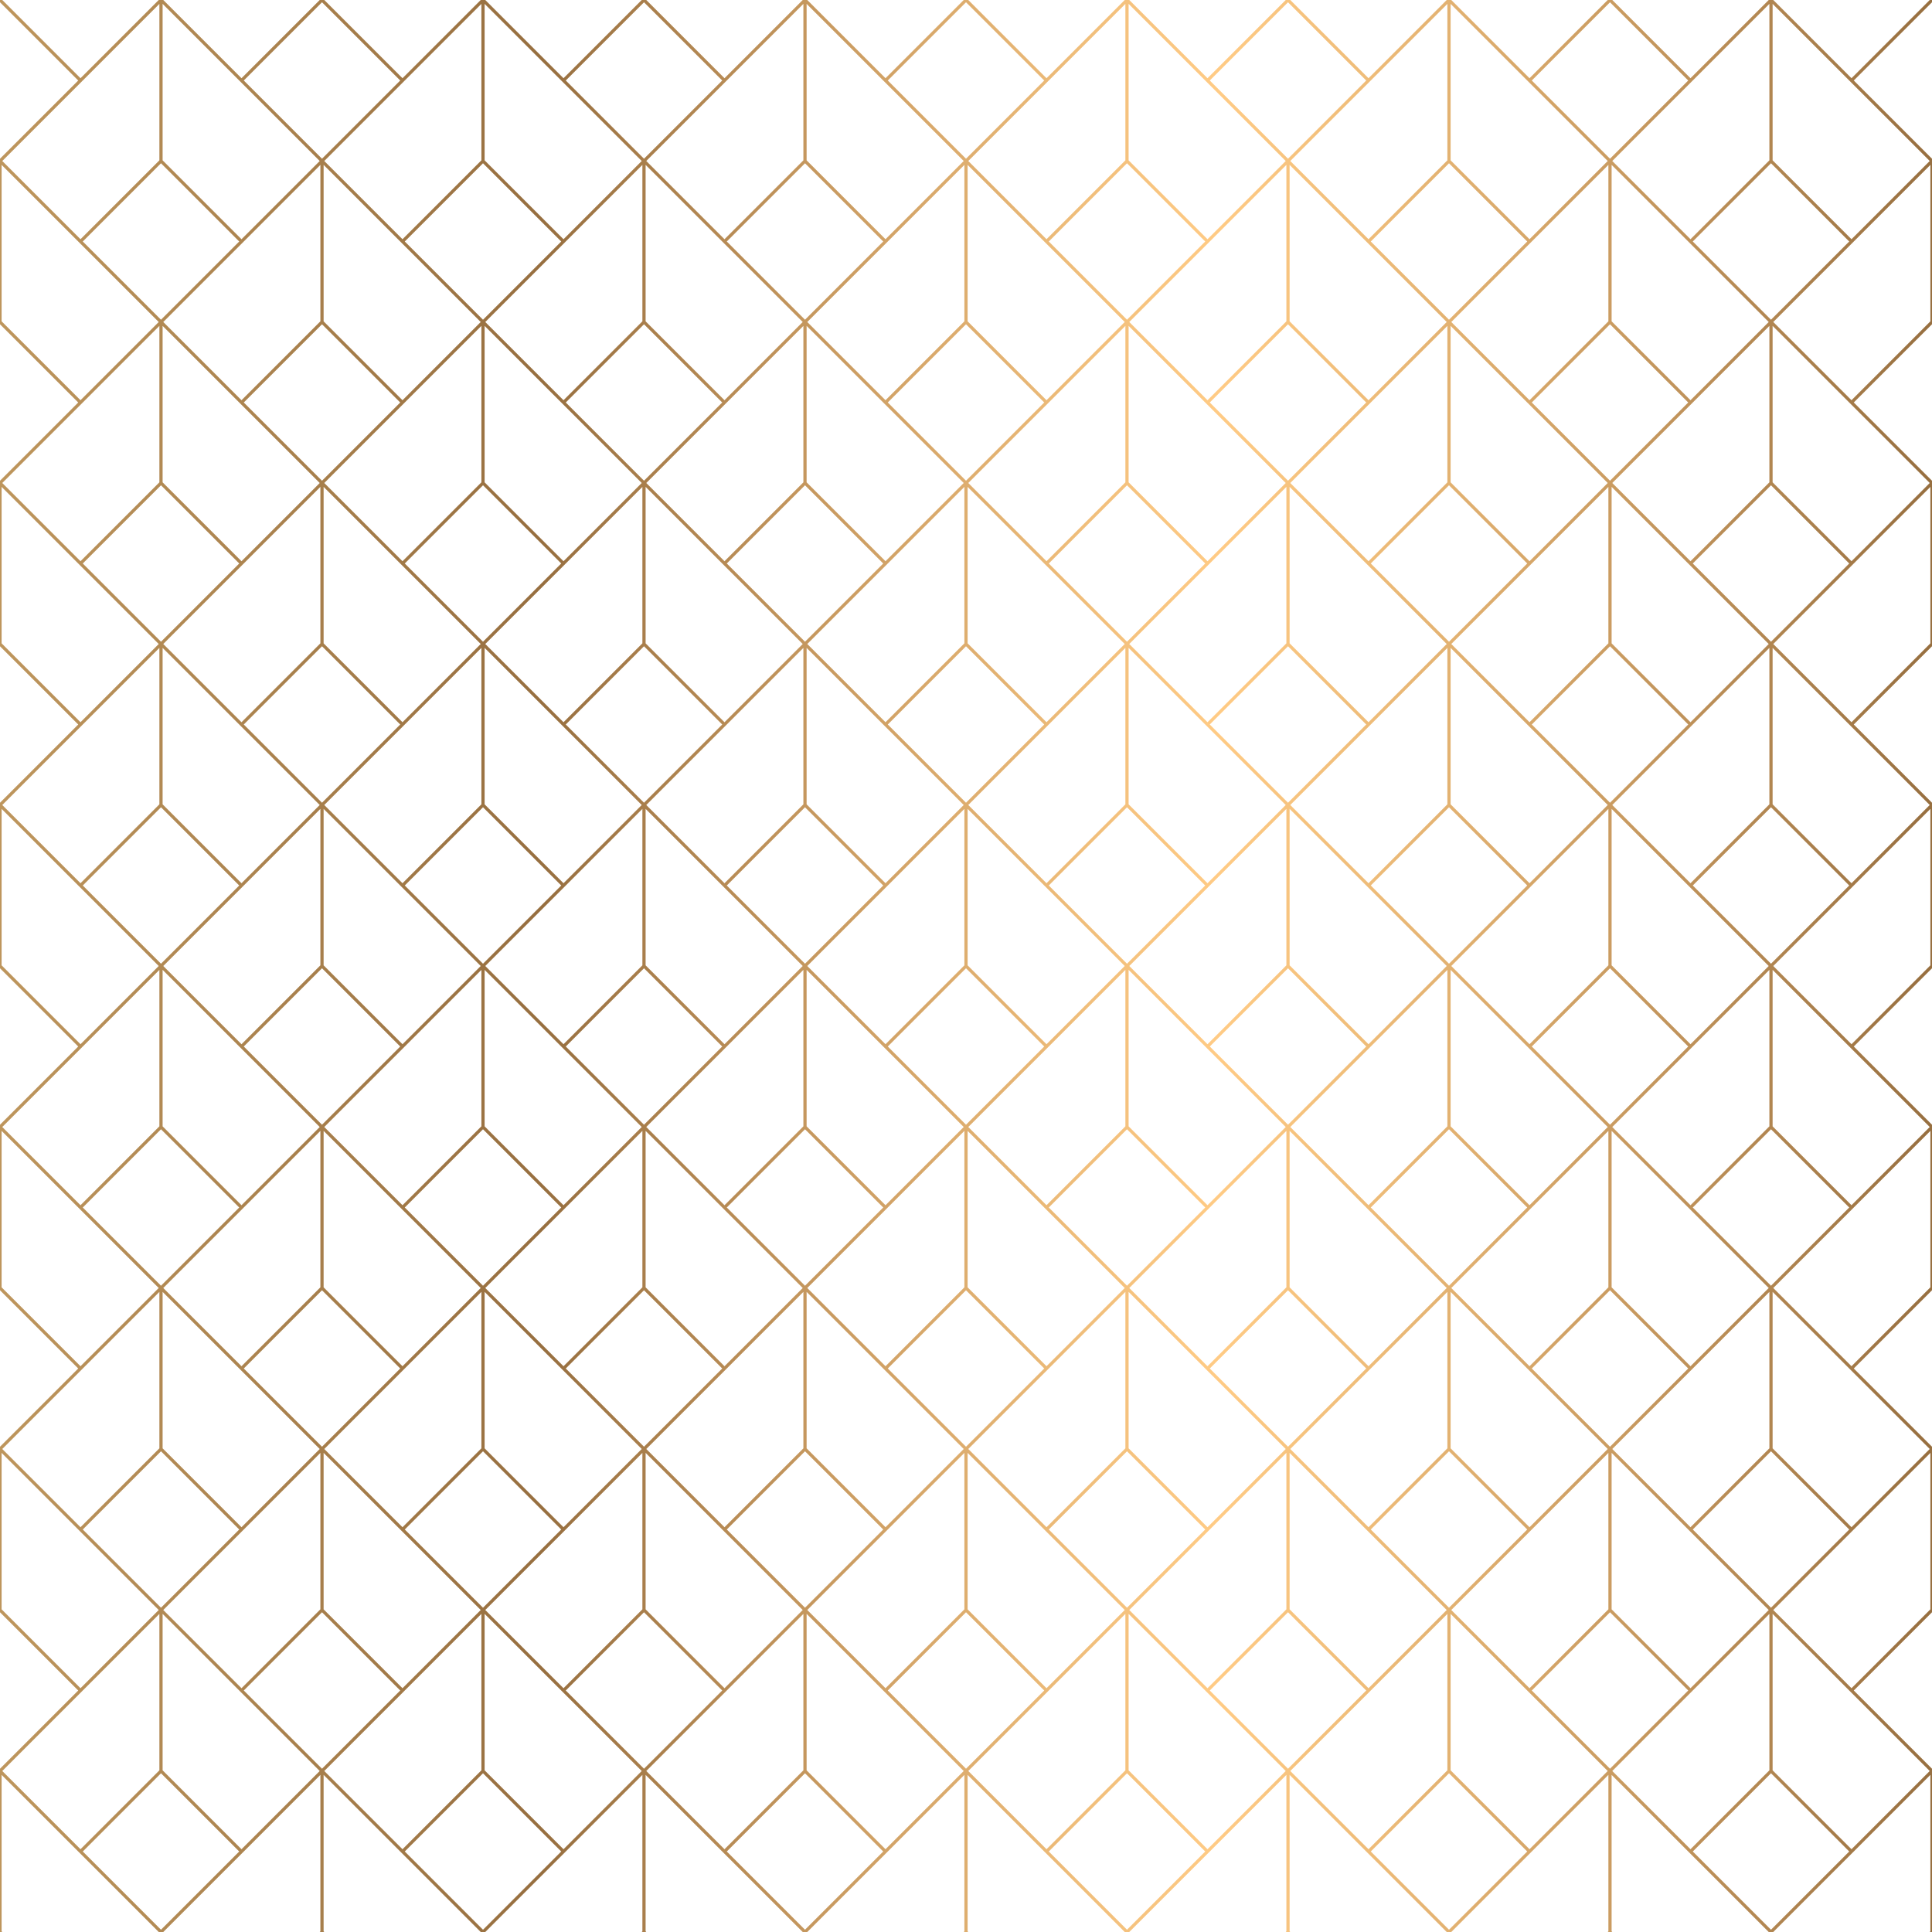 <svg id="Ñëîé_2" data-name="Ñëîé 2" xmlns="http://www.w3.org/2000/svg" xmlns:xlink="http://www.w3.org/1999/xlink" viewBox="0 0 1200 1200"><defs><style>.cls-1{fill:url(#Áåçûìÿííûé_ãðàäèåíò_31);}</style><linearGradient id="Áåçûìÿííûé_ãðàäèåíò_31" y1="600" x2="1200" y2="600" gradientUnits="userSpaceOnUse"><stop offset="0" stop-color="#be965d"/><stop offset="0.28" stop-color="#976f40"/><stop offset="0.43" stop-color="#c99b61"/><stop offset="0.56" stop-color="#f0be7b"/><stop offset="0.63" stop-color="#ffcb85"/><stop offset="0.71" stop-color="#eebc79"/><stop offset="0.87" stop-color="#c0935b"/><stop offset="1" stop-color="#976f40"/></linearGradient></defs><path class="cls-1" d="M1200,0h-1.41L1150,48.59,1101.41,0h-2.82L1050,48.59,1001.41,0h-2.82L950,48.59,901.41,0h-2.82L850,48.59,801.41,0h-2.82L750,48.59,701.41,0h-2.82L650,48.59,601.41,0h-2.82L550,48.59,501.41,0h-2.82L450,48.59,401.41,0h-2.82L350,48.59,301.41,0h-2.82L250,48.59,201.41,0h-2.82L150,48.59,101.41,0H98.59L50,48.59,1.41,0H0V1.41L48.59,50,0,98.59V201.41L48.59,250,0,298.59V401.41L48.59,450,0,498.59V601.41L48.59,650,0,698.59V801.41L48.59,850,0,898.59v102.82L48.59,1050,0,1098.59V1200H1.41l-.41-.41v-97.18L48.59,1150l50,50h2.82l50-50L199,1102.41v97.18l-.41.41h2.82l-.41-.41v-97.18L248.59,1150l50,50h2.82l50-50L399,1102.41v97.18l-.41.41h2.82l-.41-.41v-97.18L448.59,1150l50,50h2.82l50-50L599,1102.41v97.18l-.41.41h2.82l-.41-.41v-97.18L648.59,1150l50,50h2.82l50-50L799,1102.41v97.18l-.41.41h2.82l-.41-.41v-97.18L848.59,1150l50,50h2.82l50-50L999,1102.41v97.18l-.41.41h2.82l-.41-.41v-97.18l47.59,47.59,50,50h2.82l50-50,47.59-47.59v97.18l-.41.41H1200V1098.59L1151.41,1050l48.59-48.59V898.59L1151.41,850,1200,801.41V698.59L1151.41,650,1200,601.41V498.59L1151.41,450,1200,401.41V298.59L1151.41,250,1200,201.41V98.59L1151.41,50,1200,1.41ZM1050,848.59l-49-49V702.41L1048.59,750l50,50Zm49-46.18v97.18l-49,49L1001.41,900l50-50ZM101.41,800l50-50L199,702.41v97.18l-49,49Zm97.18,100L150,948.59l-49-49V802.41L148.59,850ZM901.41,600l50-50L999,502.41v97.18l-49,49Zm97.18,100L950,748.59l-49-49V602.41L948.59,650ZM999,399.59l-49,49L901.41,400l50-50L999,302.41Zm1,1.82L1048.59,450,1000,498.59,951.41,450ZM948.59,450l50,50L950,548.59l-49-49V402.41Zm0,100L900,598.59,851.41,550,900,501.41ZM851.41,650,899,602.41v97.18l-49,49L801.41,700ZM850,648.59l-49-49V502.41L848.59,550l50,50Zm49-149-49,49L801.41,500l50-50L899,402.41Zm-49-51-49-49V302.41L848.59,350l50,50ZM848.59,450,800,498.59,751.41,450,800,401.41ZM701.41,600l50-50L799,502.41v97.18l-49,49Zm97.18,100L750,748.59l-49-49V602.41L748.59,650ZM799,399.59l-49,49L701.41,400l50-50L799,302.41ZM748.59,450l50,50L750,548.59l-49-49V402.41Zm0,100L700,598.59,651.41,550,700,501.41ZM651.41,650,699,602.41v97.18l-49,49L601.41,700ZM650,648.59l-49-49V502.41L648.59,550l50,50Zm49-149-49,49L601.41,500l50-50L699,402.41Zm-49-51-49-49V302.41L648.59,350l50,50ZM648.59,450,600,498.59,551.41,450,600,401.41ZM501.41,600l50-50L599,502.41v97.18l-49,49Zm97.18,100L550,748.59l-49-49V602.41L548.59,650ZM599,399.59l-49,49L501.41,400l50-50L599,302.41ZM548.59,450l50,50L550,548.59l-49-49V402.41Zm0,100L500,598.59,451.41,550,500,501.41ZM451.41,650,499,602.41v97.18l-49,49L401.41,700ZM450,648.59l-49-49V502.41L448.59,550l50,50Zm49-149-49,49L401.41,500l50-50L499,402.41Zm-49-51-49-49V302.41L448.59,350l50,50ZM448.59,450,400,498.59,351.41,450,400,401.41ZM301.41,600l50-50L399,502.41v97.18l-49,49Zm97.18,100L350,748.59l-49-49V602.41L348.59,650ZM399,399.59l-49,49L301.41,400l50-50L399,302.41ZM348.59,450l50,50L350,548.59l-49-49V402.41Zm0,100L300,598.59,251.41,550,300,501.41ZM251.41,650,299,602.41v97.18l-49,49L201.41,700ZM250,648.59l-49-49V502.41L248.59,550l50,50Zm49-149-49,49L201.41,500l50-50L299,402.41Zm-49-51-49-49V302.41L248.59,350l50,50ZM248.59,450,200,498.59,151.41,450,200,401.41ZM199,399.59l-49,49L101.41,400l50-50L199,302.41ZM148.59,450l50,50L150,548.59l-49-49V402.41Zm2.82,100L199,502.41v97.18l-49,49L101.41,600Zm-2.82,100,50,50L150,748.59l-49-49V602.41Zm2.82,0L200,601.41,248.59,650,200,698.59ZM201,702.41,248.59,750l50,50L250,848.59l-49-49ZM251.41,850,299,802.41v97.18l-49,49L201.41,900Zm0-100L300,701.41,348.59,750,300,798.59ZM301,802.41,348.59,850l50,50L350,948.59l-49-49Zm.41-2.41,50-50L399,702.41v97.18l-49,49Zm50-150L400,601.41,448.59,650,400,698.59ZM401,702.41,448.59,750l50,50L450,848.59l-49-49ZM451.41,850,499,802.41v97.18l-49,49L401.41,900Zm0-100L500,701.41,548.59,750,500,798.59ZM501,802.41,548.59,850l50,50L550,948.59l-49-49Zm.41-2.41,50-50L599,702.41v97.18l-49,49Zm50-150L600,601.41,648.59,650,600,698.59ZM601,702.41,648.59,750l50,50L650,848.59l-49-49ZM651.41,850,699,802.41v97.18l-49,49L601.41,900Zm0-100L700,701.41,748.59,750,700,798.59ZM701,802.41,748.59,850l50,50L750,948.59l-49-49Zm.41-2.41,50-50L799,702.41v97.18l-49,49Zm50-150L800,601.41,848.59,650,800,698.59ZM801,702.41,848.59,750l50,50L850,848.59l-49-49ZM851.41,850,899,802.41v97.18l-49,49L801.41,900Zm0-100L900,701.41,948.59,750,900,798.59ZM901,802.41,948.59,850l50,50L950,948.59l-49-49Zm.41-2.41,50-50L999,702.41v97.18l-49,49Zm50-150L1000,601.41,1048.59,650,1000,698.59Zm50,50,50-50L1099,602.41v97.18l-49,49ZM1050,648.59l-49-49V502.41L1048.59,550l50,50ZM1001.41,500l50-50L1099,402.41v97.18l-49,49ZM1050,448.59l-49-49V302.41L1048.59,350l50,50ZM1001.41,300l50-50L1099,202.41v97.18l-49,49ZM1050,248.59l-49-49V102.41L1048.59,150l50,50Zm-1.41,1.41L1000,298.59,951.41,250,1000,201.41ZM999,199.59l-49,49L901.41,200l50-50L999,102.41ZM948.59,250l50,50L950,348.59l-49-49V202.41Zm0,100L900,398.59,851.41,350,900,301.41ZM899,299.59l-49,49L801.41,300l50-50L899,202.41Zm-49-51-49-49V102.41L848.59,150l50,50ZM848.59,250,800,298.59,751.41,250,800,201.41ZM799,199.59l-49,49L701.41,200l50-50L799,102.41ZM748.59,250l50,50L750,348.59l-49-49V202.41Zm0,100L700,398.59,651.41,350,700,301.41ZM699,299.59l-49,49L601.41,300l50-50L699,202.41Zm-49-51-49-49V102.41L648.59,150l50,50ZM648.59,250,600,298.59,551.41,250,600,201.41ZM599,199.59l-49,49L501.41,200l50-50L599,102.41ZM548.59,250l50,50L550,348.59l-49-49V202.41Zm0,100L500,398.59,451.41,350,500,301.41ZM499,299.59l-49,49L401.41,300l50-50L499,202.41Zm-49-51-49-49V102.41L448.59,150l50,50ZM448.59,250,400,298.59,351.41,250,400,201.41ZM399,199.59l-49,49L301.41,200l50-50L399,102.41ZM348.59,250l50,50L350,348.59l-49-49V202.41Zm0,100L300,398.59,251.41,350,300,301.41ZM299,299.59l-49,49L201.41,300l50-50L299,202.41Zm-49-51-49-49V102.41L248.59,150l50,50ZM248.59,250,200,298.59,151.41,250,200,201.41ZM199,199.59l-49,49L101.41,200l50-50L199,102.41ZM148.59,250l50,50L150,348.59l-49-49V202.41Zm0,100L100,398.59,51.41,350,100,301.41Zm0,200L100,598.59,51.41,550,100,501.41Zm0,200L100,798.59,51.41,750,100,701.41Zm0,200L100,998.59,51.41,950,100,901.41Zm2.82,0L199,902.41v97.18l-49,49L101.41,1000Zm0-100L200,801.41,248.59,850,200,898.59ZM201,902.41,248.59,950l50,50L250,1048.59l-49-49ZM251.41,950,300,901.41,348.59,950,300,998.59Zm100,0L399,902.41v97.18l-49,49L301.41,1000Zm0-100L400,801.41,448.59,850,400,898.59ZM401,902.41,448.59,950l50,50L450,1048.59l-49-49ZM451.41,950,500,901.41,548.59,950,500,998.59Zm100,0L599,902.41v97.18l-49,49L501.41,1000Zm0-100L600,801.41,648.59,850,600,898.59ZM601,902.41,648.59,950l50,50L650,1048.59l-49-49ZM651.41,950,700,901.41,748.59,950,700,998.59Zm100,0L799,902.41v97.18l-49,49L701.41,1000Zm0-100L800,801.41,848.59,850,800,898.59ZM801,902.41,848.59,950l50,50L850,1048.59l-49-49ZM851.41,950,900,901.41,948.59,950,900,998.59Zm100,0L999,902.41v97.18l-49,49L901.41,1000Zm0-100L1000,801.41,1048.59,850,1000,898.59ZM1001,902.41,1048.59,950l50,50L1050,1048.59l-49-49ZM1051.41,950,1100,901.41,1148.59,950,1100,998.59Zm0-200L1100,701.41,1148.59,750,1100,798.59Zm0-200L1100,501.41,1148.59,550,1100,598.59Zm0-200L1100,301.41,1148.59,350,1100,398.59Zm0-200L1100,101.41,1148.59,150,1100,198.59Zm0-100L1099,2.41V99.59l-49,49L1001.41,100ZM1000,1.41,1048.59,50,1000,98.59,951.41,50Zm-99,1L948.59,50l50,50L950,148.59l-49-49ZM948.59,150,900,198.59,851.41,150,900,101.41ZM851.41,50,899,2.41V99.59l-49,49L801.41,100ZM800,1.41,848.59,50,800,98.59,751.41,50Zm-99,1L748.59,50l50,50L750,148.59l-49-49ZM748.59,150,700,198.59,651.41,150,700,101.41ZM651.41,50,699,2.41V99.59l-49,49L601.41,100ZM600,1.41,648.59,50,600,98.59,551.41,50Zm-99,1L548.59,50l50,50L550,148.59l-49-49ZM548.59,150,500,198.59,451.41,150,500,101.41ZM451.41,50,499,2.41V99.59l-49,49L401.41,100ZM400,1.41,448.59,50,400,98.59,351.41,50Zm-99,1L348.59,50l50,50L350,148.59l-49-49ZM348.59,150,300,198.59,251.41,150,300,101.41ZM251.41,50,299,2.41V99.59l-49,49L201.41,100ZM200,1.41,248.59,50,200,98.59,151.41,50Zm-99,1L148.59,50l50,50L150,148.59l-49-49ZM148.59,150,100,198.59,51.41,150,100,101.41ZM51.41,50,99,2.41V99.59l-49,49L1.41,100ZM1,199.59V102.41L48.59,150l50,50L50,248.59ZM51.41,250,99,202.41v97.18l-49,49L1.41,300ZM1,399.59V302.41L48.59,350l50,50L50,448.59ZM51.41,450,99,402.41v97.18l-49,49L1.41,500ZM1,599.59V502.41L48.59,550l50,50L50,648.59ZM51.41,650,99,602.41v97.18l-49,49L1.41,700ZM1,799.59V702.41L48.59,750l50,50L50,848.59ZM51.41,850,99,802.41v97.18l-49,49L1.41,900ZM1,999.59V902.41L48.59,950l50,50L50,1048.59ZM1.41,1100l50-50L99,1002.41v97.18l-49,49ZM100,1198.59,51.41,1150,100,1101.41,148.59,1150Zm50-50-49-49v-97.18L148.59,1050l50,50Zm50-50L151.41,1050,200,1001.41,248.59,1050Zm1.41,1.41,50-50L299,1002.41v97.18l-49,49ZM300,1198.59,251.41,1150,300,1101.41,348.59,1150Zm50-50-49-49v-97.18L348.59,1050l50,50Zm50-50L351.41,1050,400,1001.41,448.59,1050Zm1.41,1.41,50-50L499,1002.41v97.18l-49,49ZM500,1198.59,451.41,1150,500,1101.41,548.59,1150Zm50-50-49-49v-97.18L548.59,1050l50,50Zm50-50L551.41,1050,600,1001.41,648.59,1050Zm1.41,1.41,50-50L699,1002.41v97.18l-49,49ZM700,1198.59,651.41,1150,700,1101.41,748.59,1150Zm50-50-49-49v-97.18L748.59,1050l50,50Zm50-50L751.41,1050,800,1001.41,848.59,1050Zm1.41,1.41,50-50L899,1002.41v97.18l-49,49ZM900,1198.59,851.41,1150,900,1101.41,948.59,1150Zm50-50-49-49v-97.18L948.59,1050l50,50Zm50-50L951.41,1050l48.59-48.59,48.59,48.59Zm1.41,1.41,50-50,47.59-47.59v97.18l-49,49Zm98.59,98.59L1051.41,1150l48.59-48.59,48.59,48.59Zm98.59-98.59L1150,1148.59l-49-49v-97.18l47.59,47.59Zm.41-100.41-49,49L1101.41,1000l50-50L1199,902.41Zm-.41-99.59L1150,948.59l-49-49V802.41L1148.59,850Zm.41-100.41-49,49L1101.41,800l50-50L1199,702.41Zm-.41-99.59L1150,748.59l-49-49V602.41L1148.59,650Zm.41-100.41-49,49L1101.41,600l50-50L1199,502.41Zm-.41-99.59L1150,548.59l-49-49V402.41L1148.59,450Zm.41-100.41-49,49L1101.41,400l50-50L1199,302.41Zm-.41-99.59L1150,348.59l-49-49V202.41L1148.59,250Zm.41-100.41-49,49L1101.41,200l50-50L1199,102.41Zm-.41-99.59L1150,148.59l-49-49V2.41L1148.59,50Z"/></svg>